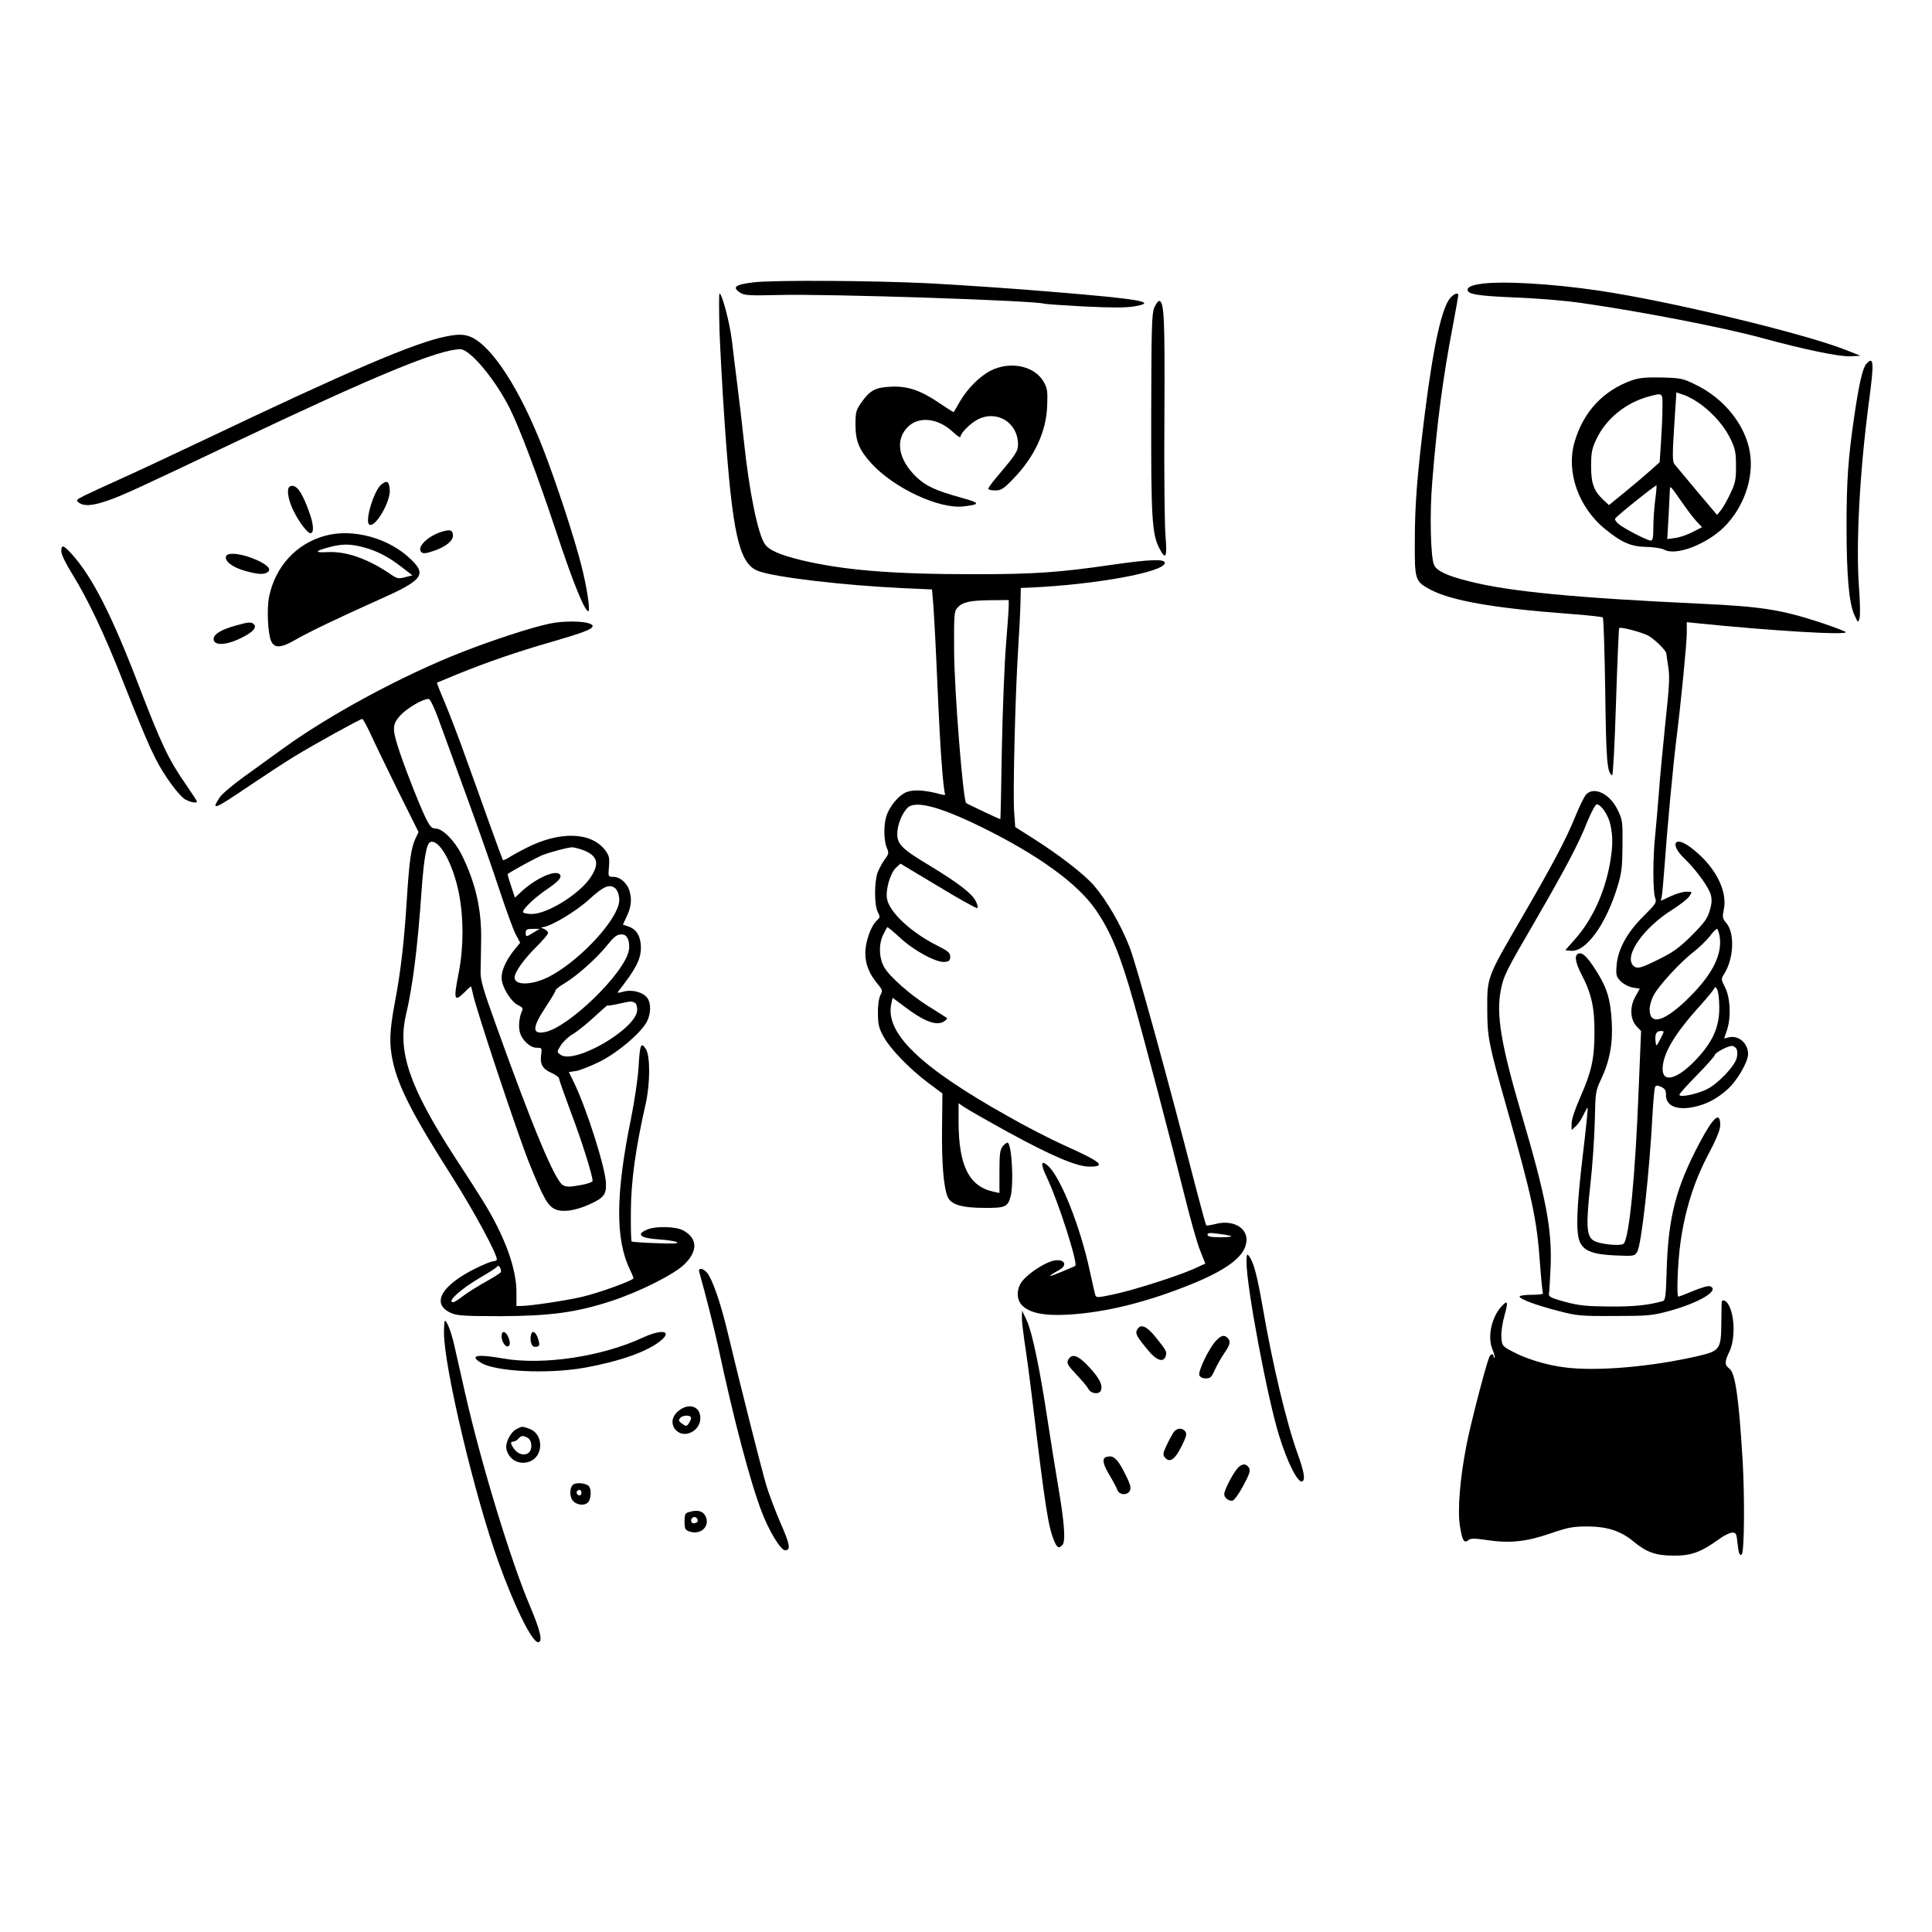 <?xml version="1.0" standalone="no"?>
<!DOCTYPE svg PUBLIC "-//W3C//DTD SVG 20010904//EN"
 "http://www.w3.org/TR/2001/REC-SVG-20010904/DTD/svg10.dtd">
<svg version="1.0" xmlns="http://www.w3.org/2000/svg"
 width="1040pt" height="1040pt" viewBox="0 0 1040 1040"
 preserveAspectRatio="xMidYMid meet">
<g transform="translate(0,1040) scale(0.1,-0.1)"
fill="#000000" stroke="none">
<path d="M4055 8880 c-98 -12 -116 -26 -70 -56 21 -14 50 -16 207 -12 265 7
1383 -30 1430 -47 7 -2 105 -9 217 -15 149 -7 222 -7 269 1 127 22 33 39 -443
78 -198 17 -497 37 -665 46 -310 15 -836 18 -945 5z"/>
<path d="M7965 8871 c-44 -7 -65 -17 -65 -31 0 -24 56 -33 250 -41 113 -4 273
-17 355 -29 313 -44 770 -132 978 -189 235 -64 420 -102 479 -99 l53 3 -81 32
c-223 88 -945 262 -1324 318 -262 39 -533 54 -645 36z"/>
<path d="M3873 8623 c4 -109 16 -328 27 -488 42 -612 78 -770 182 -809 92 -34
460 -77 779 -92 l156 -7 7 -81 c3 -44 11 -178 16 -296 18 -403 21 -455 31
-584 5 -71 13 -134 16 -139 4 -6 -3 -8 -18 -4 -82 23 -145 28 -184 15 -45 -15
-98 -78 -115 -136 -14 -50 -12 -130 4 -167 12 -27 10 -33 -12 -62 -13 -18 -30
-50 -38 -70 -18 -52 -18 -177 1 -212 13 -26 13 -30 -4 -45 -33 -30 -63 -115
-63 -176 0 -61 21 -113 68 -169 25 -30 26 -34 13 -58 -8 -16 -14 -55 -13 -97
0 -59 5 -81 30 -126 35 -65 141 -175 243 -251 l74 -55 -2 -190 c-2 -185 8
-312 30 -366 17 -42 76 -60 196 -60 115 -1 127 5 143 61 17 63 8 267 -14 289
-4 4 -16 -4 -27 -17 -16 -20 -19 -40 -19 -138 l0 -115 -32 7 c-131 28 -187
139 -188 373 l0 103 28 -19 c15 -11 122 -72 238 -136 236 -129 370 -186 438
-186 94 0 65 25 -136 115 -71 32 -206 101 -302 156 -475 266 -663 449 -628
606 l7 32 60 -45 c112 -85 180 -110 220 -80 18 13 17 14 -6 28 -13 9 -51 32
-84 53 -93 58 -209 160 -235 208 -29 51 -31 126 -5 177 10 19 19 37 21 39 2 2
33 -24 70 -58 77 -71 196 -134 240 -129 23 2 29 8 29 28 0 21 -11 30 -70 60
-139 69 -258 180 -270 251 -9 50 17 138 48 168 l24 22 202 -121 c110 -67 205
-120 211 -118 6 2 3 17 -8 38 -20 40 -95 98 -247 190 -149 89 -175 115 -175
171 0 50 27 115 58 143 43 37 172 3 391 -104 308 -151 524 -307 621 -450 81
-119 131 -241 203 -496 52 -182 202 -752 277 -1054 28 -113 63 -238 79 -278
l29 -74 -61 -28 c-87 -39 -325 -115 -434 -138 -85 -18 -93 -18 -97 -3 -3 9
-16 68 -30 131 -51 237 -156 502 -224 564 -40 36 -42 11 -6 -64 59 -123 168
-461 152 -474 -1 -2 -37 -17 -78 -34 -72 -30 -76 -26 -11 10 63 35 17 73 -52
44 -54 -22 -123 -72 -147 -106 -29 -41 -29 -94 1 -126 39 -41 117 -58 244 -51
205 11 435 68 685 171 192 80 280 153 280 233 0 68 -79 108 -168 84 -25 -6
-47 -10 -49 -7 -2 2 -26 89 -53 192 -154 600 -324 1216 -360 1307 -47 120
-123 251 -192 331 -54 62 -192 168 -330 255 l-93 59 -6 83 c-7 100 6 625 21
864 6 94 12 208 13 255 l2 85 50 2 c354 16 725 84 725 133 0 22 -79 19 -275
-9 -296 -43 -428 -52 -749 -52 -443 0 -703 21 -934 76 -114 28 -175 54 -196
88 -37 55 -84 288 -111 547 -9 85 -25 220 -35 300 -10 80 -24 190 -30 245 -11
94 -53 255 -67 255 -3 0 -3 -89 0 -197z m1557 -1485 c0 -18 -7 -114 -15 -213
-8 -99 -18 -350 -22 -557 -3 -208 -7 -378 -8 -378 -4 0 -180 83 -184 87 -17
14 -64 607 -65 819 -1 196 0 213 18 233 27 30 67 39 179 40 l97 1 0 -32z
m1198 -3393 c3 -3 -25 -5 -61 -5 -49 0 -67 4 -67 13 0 11 13 12 62 5 34 -4 64
-10 66 -13z"/>
<path d="M7811 8801 c-48 -48 -94 -254 -141 -626 -41 -330 -54 -486 -54 -690
-1 -206 1 -214 82 -258 111 -60 343 -101 745 -131 97 -7 181 -16 185 -20 4 -4
10 -184 13 -399 5 -376 10 -434 37 -451 5 -3 14 167 21 392 7 218 15 399 17
401 7 8 118 -21 155 -40 33 -17 99 -81 99 -97 0 -4 5 -36 10 -70 9 -52 6 -108
-15 -300 -13 -131 -30 -300 -35 -377 -6 -77 -15 -180 -20 -230 -13 -119 -13
-307 0 -339 9 -24 3 -32 -64 -99 -88 -87 -138 -179 -144 -266 -4 -51 -1 -59
23 -84 16 -15 44 -30 65 -33 l37 -6 -25 -45 c-30 -55 -27 -121 9 -159 l23 -24
-13 -313 c-18 -465 -50 -794 -80 -831 -14 -16 -133 -4 -164 17 -37 24 -40 83
-16 300 12 106 22 262 24 347 3 150 4 157 34 221 46 97 64 194 57 309 -6 116
-24 176 -73 257 -50 82 -80 115 -101 111 -29 -5 -25 -43 12 -115 53 -101 70
-178 69 -313 0 -139 -16 -210 -77 -348 -27 -61 -46 -117 -46 -139 l0 -36 24
22 c13 12 31 40 41 62 10 21 20 38 22 36 1 -2 -10 -118 -27 -258 -33 -279 -38
-412 -16 -463 20 -49 71 -69 192 -74 99 -4 102 -4 117 19 23 37 66 424 83 747
4 72 10 136 14 142 5 8 14 8 33 -1 19 -9 25 -19 25 -40 -2 -60 53 -86 144 -69
71 14 128 43 187 96 52 46 111 148 111 190 0 59 -52 103 -104 90 l-25 -6 14
41 c24 66 20 177 -8 232 -23 45 -23 47 -6 74 52 82 58 218 13 273 -22 25 -23
33 -15 72 23 106 -51 243 -183 340 -84 61 -107 12 -30 -62 64 -62 132 -155
143 -196 7 -26 6 -49 -6 -87 -12 -42 -30 -66 -97 -133 -65 -65 -100 -90 -175
-127 -98 -49 -119 -55 -139 -35 -52 52 56 206 213 303 40 26 81 57 89 71 16
24 16 24 -16 24 -18 0 -57 -11 -86 -25 l-52 -24 5 22 c3 12 9 85 15 162 13
188 47 554 65 695 24 192 55 506 55 565 l0 56 58 -6 c389 -40 816 -66 797 -47
-5 5 -66 28 -135 51 -211 69 -317 86 -640 101 -684 32 -1039 66 -1252 121
-117 29 -173 55 -188 87 -19 39 -25 277 -10 451 26 322 57 557 111 839 16 85
29 158 29 163 0 15 -19 10 -39 -10z m1445 -3436 c18 -98 -34 -205 -160 -331
-133 -133 -216 -159 -216 -67 0 18 9 52 21 74 25 50 143 179 216 235 30 24 69
61 86 83 17 23 35 41 39 41 4 0 10 -16 14 -35z m-1 -390 c0 -107 -37 -188
-132 -286 -96 -99 -173 -119 -173 -44 0 82 64 190 204 344 42 47 76 89 76 95
0 6 6 2 13 -9 7 -11 12 -55 12 -100z m-317 -167 c-22 -43 -23 -43 -26 -15 -5
40 4 57 28 57 20 0 20 0 -2 -42z m410 -55 c5 -10 5 -32 1 -48 -13 -47 -102
-140 -162 -169 -55 -27 -147 -45 -147 -29 0 5 43 53 95 106 52 53 95 101 95
107 0 12 69 49 92 50 10 0 21 -8 26 -17z"/>
<path d="M6213 8743 c-13 -33 -15 -112 -16 -568 -1 -558 4 -649 43 -725 35
-68 44 -52 34 63 -5 56 -8 346 -6 644 3 532 -1 623 -29 623 -5 0 -17 -17 -26
-37z"/>
<path d="M2402 8589 c-166 -32 -525 -186 -1297 -554 -181 -86 -391 -184 -465
-217 -74 -33 -157 -72 -184 -85 -47 -24 -49 -26 -31 -39 27 -20 72 -17 151 10
75 25 173 70 679 311 762 362 1107 505 1223 505 52 0 187 -161 266 -318 53
-106 150 -362 251 -667 89 -269 152 -425 172 -425 12 0 -9 136 -38 248 -38
150 -136 448 -205 625 -126 324 -276 555 -391 604 -36 14 -66 15 -131 2z"/>
<path d="M10047 8442 c-20 -22 -40 -107 -66 -287 -32 -218 -41 -342 -41 -586
0 -268 13 -416 42 -479 20 -44 20 -45 28 -18 4 14 3 82 -2 150 -19 237 2 632
52 1011 29 216 27 253 -13 209z"/>
<path d="M5333 8405 c-59 -30 -127 -98 -168 -170 -16 -28 -29 -51 -31 -53 -1
-2 -37 21 -80 50 -100 68 -172 92 -264 86 -79 -4 -108 -20 -155 -87 -27 -39
-30 -50 -30 -119 1 -89 20 -135 88 -209 122 -132 363 -244 493 -229 94 11 92
18 -12 47 -138 38 -192 64 -242 112 -98 95 -115 202 -43 271 59 56 160 45 238
-27 23 -22 43 -35 43 -29 0 20 53 73 93 94 104 53 217 -17 217 -135 0 -35 -12
-54 -107 -166 -29 -34 -53 -66 -53 -72 0 -5 17 -9 37 -9 32 0 45 8 98 63 114
118 177 253 182 392 3 80 1 95 -19 130 -50 86 -179 113 -285 60z"/>
<path d="M8785 8353 c-156 -56 -261 -169 -309 -332 -47 -161 21 -354 167 -471
87 -71 138 -93 221 -94 39 -1 82 -8 95 -15 63 -35 228 29 323 123 105 105 160
264 138 399 -23 146 -136 289 -286 363 -74 37 -83 39 -188 42 -86 2 -122 -2
-161 -15z m374 -132 c71 -54 127 -121 158 -187 24 -50 28 -72 28 -144 0 -75
-4 -92 -32 -150 -17 -36 -40 -76 -51 -89 l-19 -23 -108 128 c-59 71 -114 136
-121 145 -11 13 -12 47 -2 201 l12 186 43 -15 c24 -8 65 -32 92 -52z m-210
-18 c0 -43 -4 -126 -8 -185 l-7 -106 -50 -45 c-27 -24 -88 -76 -136 -115 l-87
-71 -29 27 c-52 49 -67 88 -67 182 0 72 4 94 27 143 52 112 158 198 281 232
80 21 77 24 76 -62z m-39 -494 c-5 -41 -10 -107 -10 -146 0 -55 -3 -73 -14
-73 -18 0 -145 65 -174 90 -13 11 -21 24 -17 29 8 14 218 182 222 178 1 -2 -1
-37 -7 -78z m145 -14 c26 -38 61 -84 78 -102 l29 -31 -51 -26 c-28 -15 -70
-29 -94 -32 l-42 -6 7 123 c3 68 7 133 7 144 1 23 3 20 66 -70z"/>
<path d="M2053 7792 c-40 -31 -91 -200 -65 -216 32 -19 116 125 110 189 -4 45
-14 51 -45 27z"/>
<path d="M1563 7783 c-23 -8 -14 -71 18 -135 30 -60 74 -118 90 -118 20 0 18
46 -6 112 -40 112 -70 152 -102 141z"/>
<path d="M2390 7541 c-80 -20 -150 -85 -122 -113 9 -9 25 -8 68 7 66 22 107
57 102 87 -3 24 -13 28 -48 19z"/>
<path d="M1750 7516 c-154 -42 -267 -164 -301 -326 -14 -65 -7 -204 11 -242
18 -39 55 -36 130 8 71 41 229 117 446 214 239 106 263 136 176 219 -118 115
-313 168 -462 127z m203 -61 c74 -19 138 -52 210 -108 l57 -44 -39 -10 c-36
-10 -44 -8 -83 19 -120 81 -235 121 -333 116 -74 -4 -73 5 5 26 71 19 113 19
183 1z"/>
<path d="M330 7432 c0 -17 25 -68 62 -127 82 -133 170 -319 261 -550 103 -261
149 -370 185 -440 45 -90 128 -203 162 -220 30 -15 60 -20 60 -9 0 3 -29 47
-64 98 -88 127 -128 210 -251 531 -145 378 -249 581 -360 704 -44 48 -55 51
-55 13z"/>
<path d="M1217 7406 c-10 -26 34 -60 102 -79 68 -19 99 -21 120 -8 24 15 5 38
-56 66 -75 34 -157 45 -166 21z"/>
<path d="M2959 7043 c-94 -19 -303 -87 -474 -154 -319 -125 -714 -338 -965
-521 -52 -38 -144 -104 -205 -148 -60 -43 -120 -94 -132 -112 -49 -74 -30 -66
152 57 86 58 197 131 248 162 108 66 356 203 367 203 4 0 23 -35 43 -77 19
-43 86 -180 147 -305 l113 -227 -17 -36 c-23 -49 -33 -120 -46 -325 -14 -227
-33 -393 -65 -559 -28 -152 -31 -217 -11 -312 29 -137 109 -293 317 -619 123
-194 253 -435 243 -452 -3 -4 -12 -8 -21 -8 -9 0 -48 -16 -87 -35 -191 -93
-248 -194 -138 -243 31 -14 71 -17 267 -17 266 1 406 20 591 80 155 50 345
146 399 200 73 72 70 140 -8 182 -40 21 -148 24 -194 4 -62 -26 -35 -47 67
-53 42 -3 84 -9 94 -15 13 -7 -21 -9 -110 -5 -71 2 -131 7 -134 9 -3 3 -5 77
-4 166 1 162 26 339 80 577 24 108 25 257 0 294 -26 40 -32 23 -39 -104 -4
-58 -22 -181 -41 -275 -82 -400 -84 -646 -6 -807 11 -23 20 -45 20 -49 0 -11
-186 -79 -277 -100 -85 -20 -273 -48 -325 -49 l-28 0 0 74 c0 128 -62 299
-177 486 -22 36 -91 144 -154 240 -245 378 -311 570 -263 770 36 153 62 360
84 675 12 165 26 244 46 252 48 18 122 -114 154 -274 26 -133 26 -289 0 -425
-30 -152 -26 -165 32 -108 16 17 31 30 33 30 1 0 6 -17 10 -37 13 -73 239
-751 301 -907 78 -194 103 -239 144 -256 40 -17 107 -7 181 26 78 35 93 53 91
113 -2 81 -102 398 -172 543 l-28 57 40 6 c22 4 80 27 128 51 98 49 226 159
254 218 20 43 21 95 1 123 -22 32 -82 48 -129 35 -29 -8 -35 -8 -28 1 95 121
121 172 122 235 0 58 -22 98 -63 113 l-34 12 17 36 c27 55 32 95 20 140 -12
46 -51 81 -90 81 -26 0 -27 1 -22 55 4 48 1 59 -21 89 -76 99 -247 103 -427
10 -36 -18 -77 -41 -92 -51 -15 -9 -29 -15 -31 -13 -2 3 -33 88 -70 190 -36
102 -95 266 -131 365 -35 99 -85 229 -110 289 -26 60 -45 110 -44 111 2 1 50
21 108 45 160 65 328 123 510 175 168 49 220 68 220 85 0 25 -135 33 -231 13z
m-599 -513 c21 -58 91 -249 155 -425 64 -176 143 -401 175 -500 33 -99 70
-202 84 -230 l26 -50 -29 -35 c-46 -57 -71 -112 -71 -153 0 -48 51 -131 91
-149 20 -9 25 -16 20 -28 -14 -27 -21 -79 -14 -110 8 -45 55 -90 91 -90 29 0
30 -1 25 -39 -7 -50 8 -76 57 -97 22 -10 40 -24 40 -31 0 -7 29 -88 63 -180
58 -152 117 -340 117 -370 0 -6 -30 -17 -68 -23 -54 -10 -73 -10 -91 0 -43 22
-162 308 -362 865 -68 188 -83 240 -82 285 1 30 2 107 3 170 3 163 -30 310
-106 461 -37 74 -102 139 -139 139 -20 0 -30 10 -51 52 -33 65 -125 300 -153
392 -30 96 -28 119 15 166 36 39 127 92 153 87 7 -1 30 -49 51 -107z m773
-704 c84 -30 97 -73 46 -149 -59 -89 -232 -197 -316 -197 -23 0 -44 4 -47 9
-8 12 58 76 124 121 66 45 84 65 75 81 -20 31 -130 -17 -211 -93 l-32 -30 -21
63 c-11 34 -20 63 -18 64 19 15 152 87 182 100 42 17 139 43 165 44 8 0 32 -6
53 -13z m174 -204 c21 -13 33 -59 23 -92 -32 -113 -226 -312 -377 -389 -90
-45 -183 -47 -183 -3 0 29 52 101 119 167 33 33 61 65 61 73 0 7 -10 17 -22
22 -16 6 -18 9 -7 9 41 2 179 84 252 151 74 67 104 81 134 62z m-435 -242
c-40 -25 -42 -25 -42 0 0 16 7 20 38 20 l37 0 -33 -20z m509 -37 c6 -15 8 -42
4 -59 -23 -123 -325 -416 -453 -440 -70 -13 -67 26 8 139 27 41 50 79 50 85 0
6 21 22 46 37 66 39 173 133 230 204 39 48 55 61 77 61 21 0 30 -7 38 -27z
m33 -339 c10 -4 16 -18 16 -40 0 -100 -339 -298 -414 -241 -19 14 -19 15 3 50
12 19 41 47 64 60 24 14 75 55 115 92 40 37 72 65 72 63 0 -3 26 1 58 8 72 16
67 15 86 8z m-719 -1453 c-3 -5 -38 -27 -79 -50 -40 -22 -94 -56 -120 -75 -25
-20 -51 -36 -56 -36 -39 0 42 73 149 135 45 26 84 51 87 57 4 7 10 4 16 -6 5
-9 7 -20 3 -25z"/>
<path d="M1263 7031 c-75 -22 -113 -45 -113 -71 0 -33 55 -35 125 -5 75 33
109 63 94 82 -14 17 -29 16 -106 -6z"/>
<path d="M8537 6122 c-9 -10 -35 -63 -57 -117 -50 -123 -120 -256 -294 -555
-181 -311 -181 -311 -180 -480 0 -153 7 -188 104 -530 139 -492 163 -603 180
-844 6 -82 13 -153 16 -158 3 -4 -24 -8 -60 -8 -36 0 -66 -4 -66 -9 0 -14 86
-46 205 -77 104 -27 121 -29 305 -28 178 0 203 2 292 26 166 45 279 113 223
134 -9 4 -49 -8 -90 -25 -41 -17 -77 -31 -80 -31 -11 0 -4 184 11 291 24 172
72 327 148 471 46 87 66 136 66 161 0 77 -36 46 -110 -93 -127 -239 -169 -400
-178 -677 -4 -148 -7 -173 -21 -177 -79 -22 -155 -30 -286 -29 -126 1 -165 5
-240 25 -77 21 -90 28 -87 44 2 10 6 76 9 145 8 201 -24 371 -156 819 -111
377 -138 539 -112 671 15 77 28 102 188 377 158 273 232 412 278 530 21 50 43
92 50 92 24 0 63 -58 74 -110 14 -66 13 -118 -3 -210 -29 -157 -94 -299 -187
-405 l-53 -60 28 -3 c81 -10 190 139 253 345 23 76 26 107 27 223 1 128 0 138
-27 192 -42 86 -128 127 -170 80z"/>
<path d="M6710 3608 c-1 -131 114 -743 177 -941 45 -145 102 -255 124 -241 16
10 9 51 -25 146 -61 169 -136 482 -191 803 -27 155 -47 230 -69 260 -14 19
-15 17 -16 -27z"/>
<path d="M3764 3553 c32 -113 80 -302 101 -398 86 -403 174 -734 236 -895 40
-104 102 -205 125 -205 32 0 27 30 -25 148 -27 63 -61 152 -75 198 -25 83
-141 542 -210 831 -37 156 -83 288 -112 319 -22 24 -47 25 -40 2z"/>
<path d="M9268 3393 c0 -5 -2 -55 -2 -113 -1 -143 -8 -152 -123 -179 -249 -58
-545 -84 -718 -62 -99 12 -214 47 -290 89 -48 26 -50 29 -53 75 -2 26 6 78 17
117 21 74 17 84 -16 48 -55 -60 -77 -166 -49 -232 9 -22 14 -41 11 -44 -3 -3
-5 0 -5 6 0 18 -17 14 -24 -5 -21 -54 -102 -367 -122 -473 -35 -178 -49 -351
-35 -435 12 -77 22 -95 45 -76 13 11 32 11 99 1 124 -19 213 -9 342 35 96 33
121 38 200 38 107 0 181 -25 247 -80 71 -59 121 -77 218 -77 94 -1 147 19 244
89 26 19 58 35 71 35 20 0 23 -6 28 -56 6 -57 12 -72 23 -61 14 13 16 306 5
500 -21 346 -40 478 -72 500 -26 19 -26 37 0 90 35 72 29 214 -12 265 -11 13
-26 16 -29 5z"/>
<path d="M5501 3310 c-1 -19 6 -75 13 -125 8 -49 29 -205 46 -345 65 -542 83
-661 114 -733 16 -40 27 -45 46 -22 17 20 9 122 -23 310 -14 83 -40 242 -57
355 -43 286 -84 479 -113 542 l-25 53 -1 -35z"/>
<path d="M2390 3226 c0 -183 163 -871 292 -1231 89 -247 182 -435 215 -435 27
0 11 65 -46 199 -100 235 -261 762 -346 1136 -24 105 -51 224 -60 265 -16 70
-39 130 -50 130 -3 0 -5 -29 -5 -64z"/>
<path d="M6121 3242 c-11 -21 -3 -36 62 -114 43 -52 81 -64 92 -28 7 24 5 28
-54 102 -49 61 -82 74 -100 40z"/>
<path d="M2700 3207 c0 -32 25 -65 39 -52 8 8 7 20 -1 43 -14 37 -38 43 -38 9z"/>
<path d="M2858 3213 c-7 -32 4 -63 21 -63 26 0 29 7 17 45 -12 37 -32 47 -38
18z"/>
<path d="M3461 3200 c-221 -103 -538 -150 -751 -113 -141 25 -184 17 -124 -21
75 -50 364 -64 564 -28 191 35 337 87 409 147 61 52 2 61 -98 15z"/>
<path d="M6546 3183 c-38 -40 -98 -165 -90 -186 4 -10 17 -17 35 -17 24 0 31
7 48 45 11 24 33 64 50 89 34 48 37 66 19 84 -18 18 -35 14 -62 -15z"/>
<path d="M5750 3080 c-9 -18 -4 -28 43 -78 30 -31 60 -67 66 -79 14 -26 58
-31 67 -8 11 29 -6 64 -62 125 -60 65 -94 77 -114 40z"/>
<path d="M3651 2804 c-37 -31 -41 -74 -11 -104 45 -45 130 -3 130 66 0 65 -63
85 -119 38z m69 -37 c0 -7 -6 -21 -13 -30 -11 -16 -14 -16 -35 -1 -18 12 -21
19 -11 30 14 18 59 18 59 1z"/>
<path d="M2780 2707 c-32 -16 -61 -74 -54 -107 12 -56 66 -87 121 -69 80 26
82 150 2 178 -39 14 -38 14 -69 -2z m61 -47 c22 -12 26 -59 7 -78 -20 -20 -55
-13 -77 14 -24 31 -26 44 -7 44 7 0 19 7 26 15 15 18 25 19 51 5z"/>
<path d="M6316 2688 c-8 -13 -25 -44 -37 -70 -19 -40 -20 -49 -9 -63 26 -31
53 -14 89 57 28 56 31 70 21 83 -18 22 -47 18 -64 -7z"/>
<path d="M5947 2553 c-14 -13 -6 -42 28 -98 19 -32 37 -66 40 -76 8 -23 42
-30 61 -12 16 17 13 35 -19 98 -33 68 -57 95 -81 95 -12 0 -26 -3 -29 -7z"/>
<path d="M6663 2498 c-25 -27 -73 -119 -73 -141 0 -20 25 -39 45 -35 9 2 35
38 58 81 33 62 39 81 31 95 -16 25 -37 25 -61 0z"/>
<path d="M3088 2410 c-24 -15 -24 -72 0 -93 25 -23 69 -22 82 2 12 23 13 61 2
78 -11 18 -64 25 -84 13z m42 -45 c0 -8 -4 -15 -9 -15 -13 0 -22 16 -14 24 11
11 23 6 23 -9z"/>
<path d="M3710 2261 c-22 -6 -25 -13 -25 -51 0 -39 3 -46 26 -54 61 -21 113
28 87 82 -14 29 -43 36 -88 23z m44 -53 c-3 -4 -12 -8 -20 -8 -17 0 -19 27 -1
33 14 5 28 -13 21 -25z"/>
</g>
</svg>
